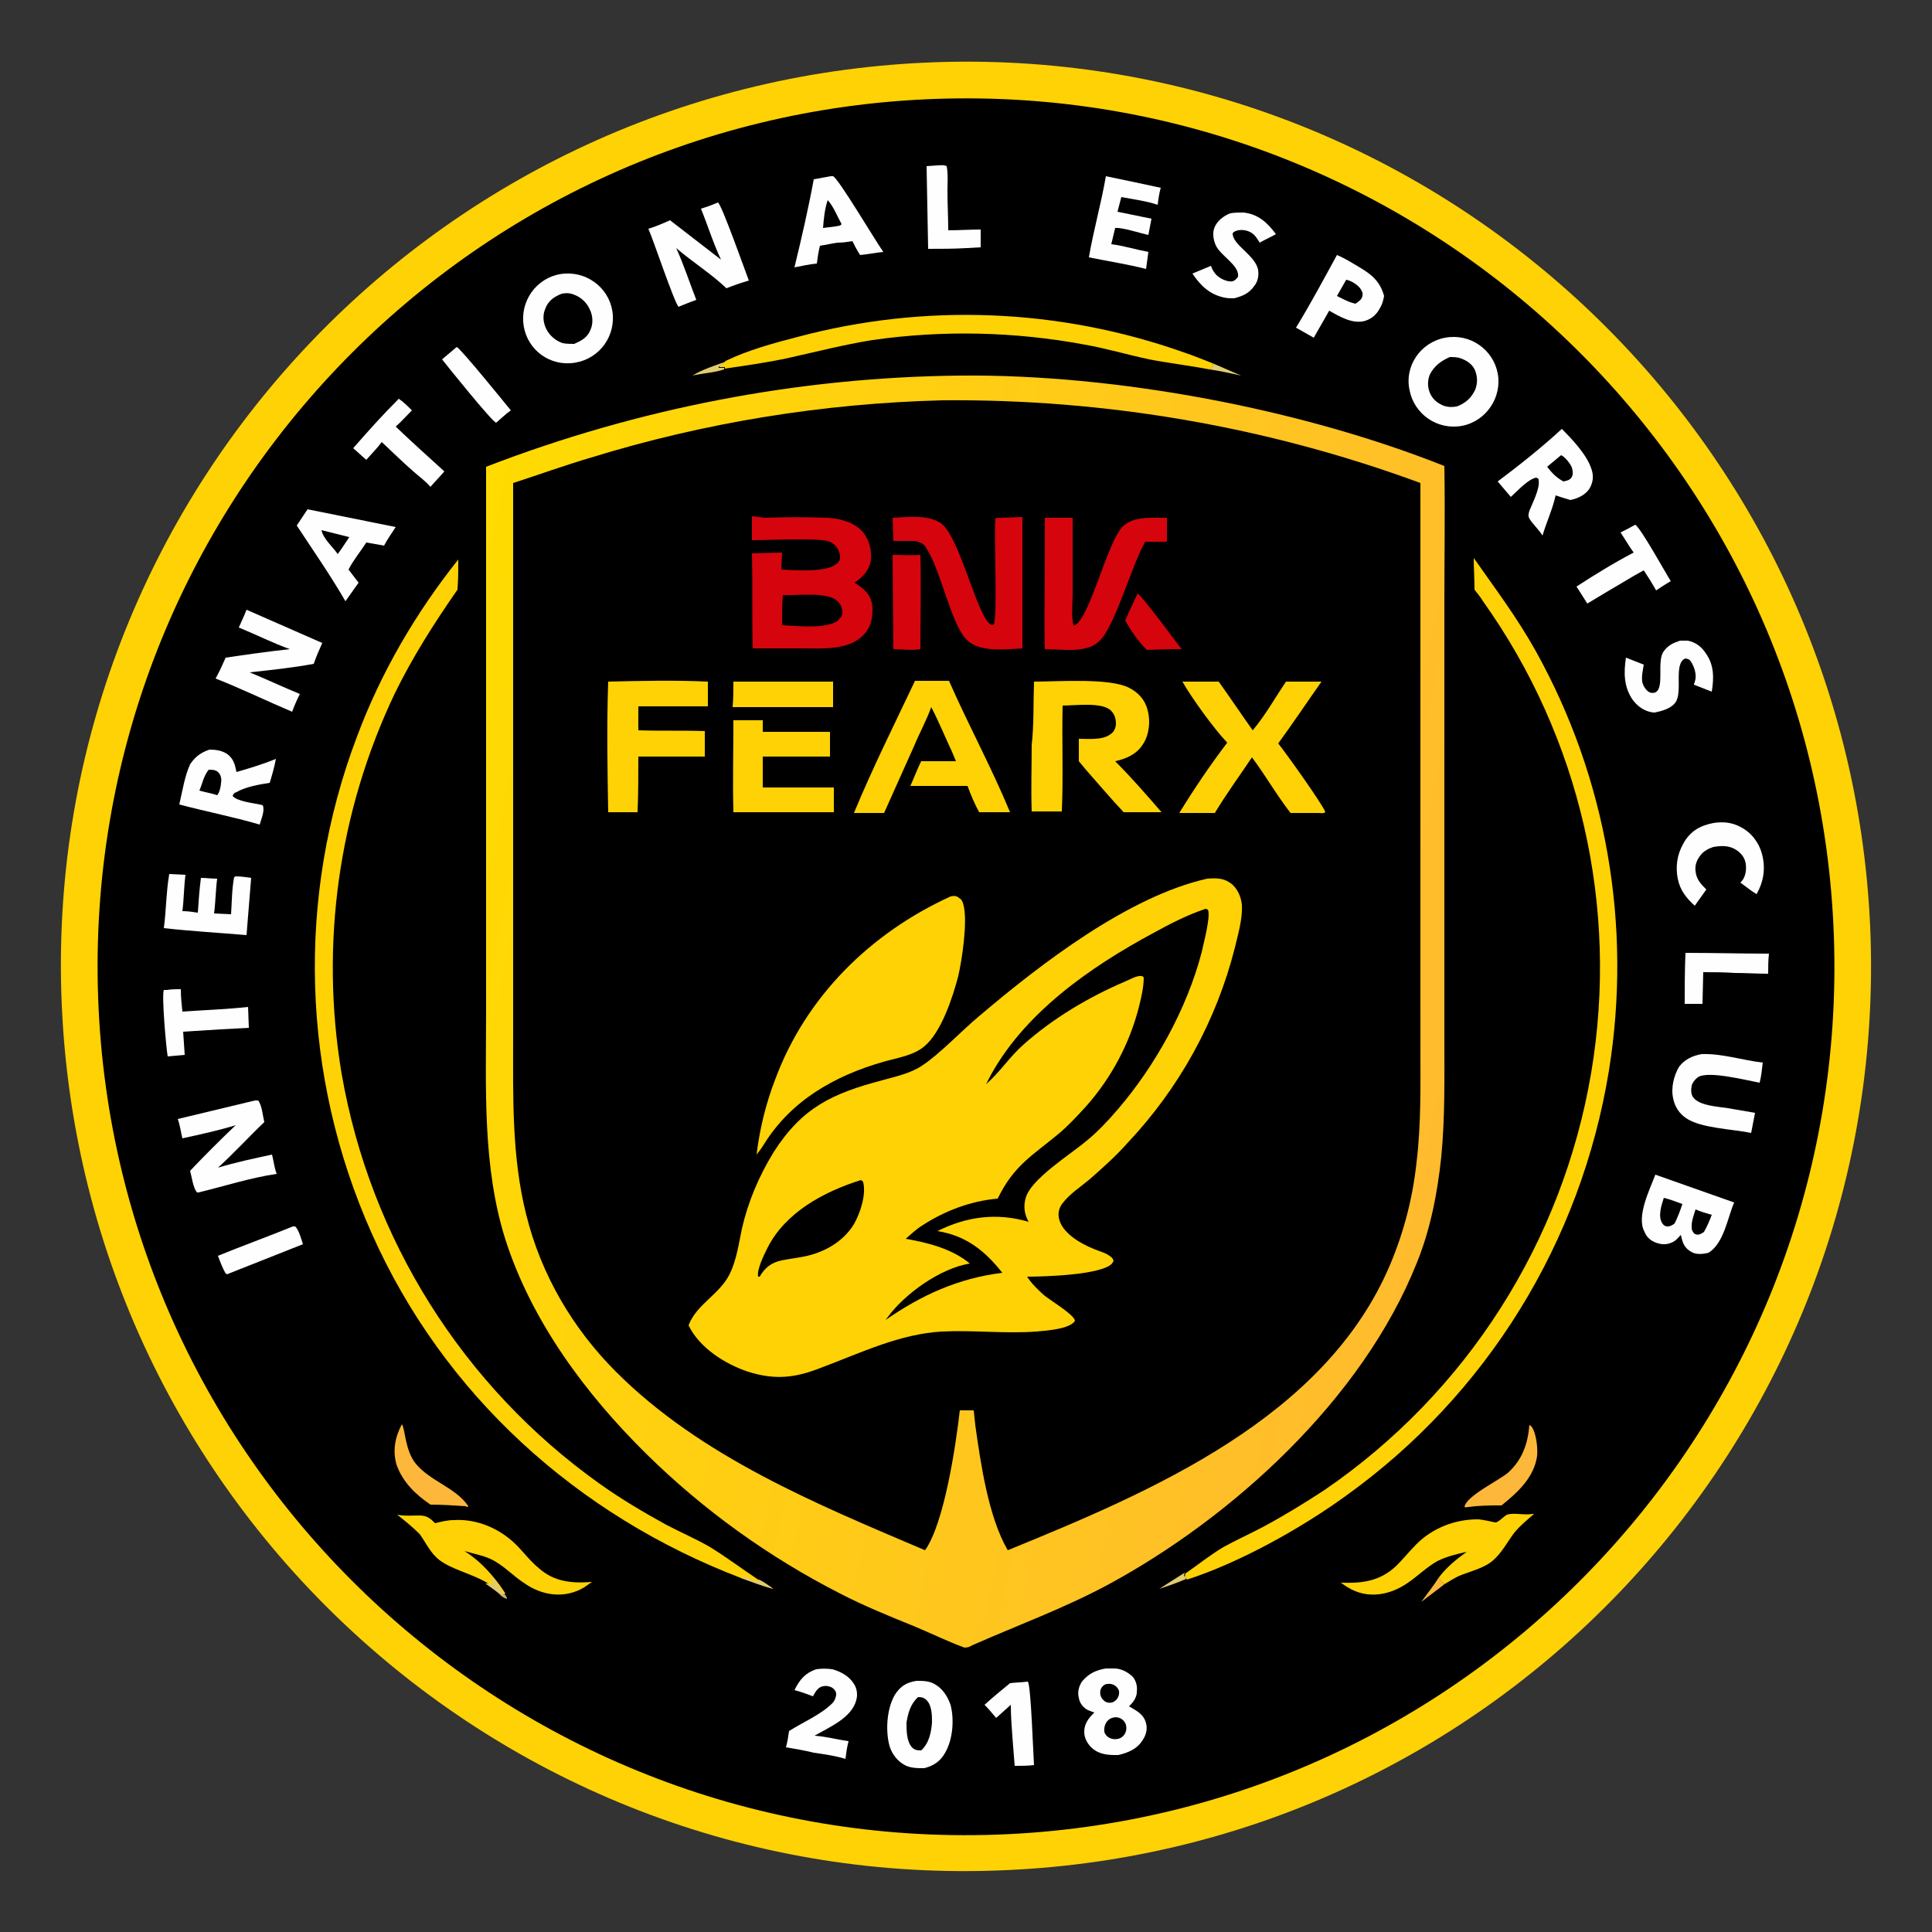 <?xml version="1.0" encoding="utf-8"?>
<!-- Generator: Adobe Illustrator 25.1.0, SVG Export Plug-In . SVG Version: 6.00 Build 0)  -->
<svg version="1.1" id="Layer_1" xmlns="http://www.w3.org/2000/svg" xmlns:xlink="http://www.w3.org/1999/xlink" x="0px" y="0px"
	 viewBox="0 0 250 250" style="enable-background:new 0 0 250 250;" xml:space="preserve">
<rect x="0" y="0" width="250" height="250" fill="#333333" stroke="none"/>
<style type="text/css">
	.st0{fill:#FED204;}
	.st1{fill:url(#SVGID_1_);}
	.st2{fill:#D6040D;}
	.st3{fill:#E1CC6F;}
	.st4{fill:#FEFEFE;}
	.st5{fill:#FDB73A;}
	.st6{fill:#BEB067;}
	.st7{fill:none;}
</style>
<g>
	<path class="st0" d="M119.8,8.1C184.4,5.2,239.1,55.3,242,119.9c2.8,64.6-47.2,119.3-111.9,122.1C65.5,244.9,10.9,194.8,8,130.2
		S55.2,11,119.8,8.1z"/>
	<path d="M121,12.8c62-2.2,114.1,46.3,116.3,108.3c2.2,62-46.3,114.1-108.3,116.3c-62,2.2-114.1-46.3-116.3-108.3S59,15,121,12.8z"
		/>
	
		<linearGradient id="SVGID_1_" gradientUnits="userSpaceOnUse" x1="21.581" y1="202.91" x2="77.909" y2="191.055" gradientTransform="matrix(2.415 0 0 -2.415 4.882810e-04 603.702)">
		<stop  offset="0" style="stop-color:#FFDB00"/>
		<stop  offset="1" style="stop-color:#FFBB2E"/>
	</linearGradient>
	<path class="st1" d="M124.3,48.6c20.1-0.2,44,4.3,62.6,11.7c0.1,6,0,12.1,0,18.1l0,36.6l0,19.1c0,5.2,0.1,10.4-0.4,15.6
		c-0.5,4.7-1.4,9.4-3.2,13.8c-7,17.5-23.7,32.8-40,41.6c-5.6,3-11.6,5.2-17.5,7.8c-0.3,0.2-0.6,0.3-1,0.3c-2.2-0.8-4.4-1.9-6.6-2.8
		c-3.2-1.3-6.4-2.6-9.5-4.2c-9.2-4.7-17.7-10.8-25.1-18.1c-7.8-7.7-14.8-17.1-18.2-27.7c-3-9.5-2.5-19.7-2.5-29.5l0-21.3l0-49.2
		C82.6,52.8,103.4,48.8,124.3,48.6z"/>
	<path d="M121.9,51.8c21.1-0.2,42.1,3.4,61.9,10.7l0,57l0,16c0,5,0.1,9.9-0.5,14.9c-0.5,4.6-1.6,8.9-3.4,13.2
		c-8.4,19.9-30.9,29.4-49.5,37c-2.5-4.3-3.5-11.2-4.2-16.2l-0.2-1.9c-0.6,0-1.2,0-1.8,0c-0.5,4.4-2,14.6-4.5,18.1
		c-14.1-6-29-12.1-40-23.1c-5.6-5.6-9.7-12.6-11.6-20.3c-1.9-7.5-1.7-15.3-1.7-23l0-16.8l0-54.9c3.4-1.1,6.7-2.3,10.1-3.3
		C91.1,54.7,106.4,52.2,121.9,51.8z"/>
	<path class="st0" d="M156.2,113.7c1.2-0.1,2.2-0.1,3.2,0.7c0.8,0.7,1.2,1.7,1.3,2.7c0.1,1.8-0.5,3.8-0.9,5.5
		c-2.4,9.5-7.2,18.2-13.9,25.3c-1.5,1.7-3.2,3.2-4.9,4.7c-1.2,1-2.6,1.9-3.5,3.1c-0.4,0.5-0.6,1.1-0.5,1.8c0.3,2,2.8,3.4,4.5,4.1
		c0.7,0.3,1.6,0.5,2.2,1c0.3,0.2,0.3,0.3,0.4,0.6c-0.1,0.1-0.1,0.1-0.2,0.3c-1.4,1.5-8.9,1.7-11,1.7c0.6,0.9,1.4,1.7,2.2,2.4
		c0.7,0.6,3.9,2.5,4,3.3c-0.6,1.1-3.9,1.3-5,1.4c-4,0.3-8.1-0.2-12.2,0c-5.5,0.3-10.6,2.8-15.7,4.7c-3.3,1.3-5.9,1.6-9.4,0.5
		c-3-1-6.3-3.1-7.7-6c1-2.7,4-4,5.3-6.6c0.9-1.8,1.2-4,1.6-5.9c0.8-3.5,2.2-6.8,4.1-9.9c3.7-5.8,7.6-7.6,14-9.3
		c1.8-0.5,3.7-0.9,5.2-1.9c2.3-1.5,5.2-4.6,7.5-6.5C134.7,124.7,146,116,156.2,113.7z"/>
	<path d="M156,117.6c0.1,0,0.2,0.1,0.3,0.1c0.4,0.9-0.6,4.5-0.8,5.5c-1.9,7.3-6,14.7-10.9,20.4c-1.3,1.5-2.6,2.9-4.1,4.1
		c-2,1.7-7.2,4.9-7.8,7.4c-0.3,1.1-0.1,2.1,0.4,3c-4.1-1.2-8-0.7-11.8,1.2c3.7,0.6,6.1,2.5,8.4,5.4c-5.7,0.7-10.5,2.9-15.1,6.1
		c0.1-0.1,0.2-0.3,0.3-0.4c2.2-3,6.8-6.3,10.6-6.9c-2.3-1.9-5.4-2.7-8.3-3.2c0.7-0.6,1.3-1.2,2.1-1.7c2.9-1.9,6.3-3.2,9.8-3.5
		c2.1-4.3,4.4-5.5,7.9-8.4c1.3-1.1,2.4-2.3,3.5-3.5c3.3-3.7,5.7-8.2,6.9-13c0.3-1.2,0.6-2.5,0.6-3.7c-0.1-0.1-0.1-0.2-0.3-0.2
		c-0.6-0.1-1.6,0.5-2.1,0.7c-4.7,2-9.4,4.8-13.2,8.2c-1.7,1.5-3,3.5-4.7,5c0,0-0.1,0.1-0.1,0.1c0.1-0.2,0.2-0.4,0.3-0.6
		c4.4-8.5,13.2-14.6,21.4-19C151.3,119.6,153.6,118.4,156,117.6z"/>
	<path d="M111.4,152.7c0.3,0.2,0.2,0.1,0.3,0.3c0.4,1.6-0.4,4-1.2,5.4c-1.4,2.3-3.9,3.7-6.5,4.2c-1,0.2-1.9,0.3-2.9,0.5
		c-1.3,0.3-2.1,0.9-2.8,2.1l-0.2,0c-0.2-0.9,0.8-2.9,1.2-3.7C101.6,156.9,106.6,154.2,111.4,152.7z"/>
	<path class="st0" d="M123,116c0.4-0.1,0.8-0.1,1.1,0.2c0.4,0.2,0.5,0.6,0.6,1c0.5,2.2-0.2,6.9-0.7,9.1c-0.7,2.7-2.2,7.3-4.4,9.1
		c-1.4,1.2-3.6,1.5-5.3,2c-6.3,1.8-11.9,5-15.4,10.6c-0.3,0.5-0.6,0.9-1,1.4c0.4-3.3,1.2-6.6,2.4-9.7
		C104.3,128.9,112.7,120.7,123,116z"/>
	<path class="st2" d="M99,67c2.7-0.1,5.4-0.1,8.1,0c1.7,0.1,3.5,0.6,4.6,1.9c0.8,1,1.1,2.3,1,3.5c-0.2,1.4-1,2.2-2.1,3
		c0.4,0.3,0.9,0.6,1.2,0.9c0.8,0.7,1.1,1.6,1.1,2.6c0,1.3-0.3,2.4-1.2,3.3c-2,2-5.3,1.7-7.9,1.7l-4.7,0l-1.7,0
		c-0.1-4.1,0-8.2-0.1-12.3l3.9-0.1l-0.1,2.2c1.7,0.1,5.7,0.4,7.1-0.7c0.3-0.2,0.5-0.5,0.5-0.9c0-0.6-0.3-1.2-0.7-1.6
		c-0.3-0.2-0.5-0.4-0.9-0.5c-2-0.4-7.5-0.1-9.8-0.1c0-1,0-2,0-3.1L99,67z"/>
	<path d="M101.3,77c1.9,0.1,5.7-0.5,7.1,0.8c0.4,0.4,0.6,0.9,0.6,1.4c0,0.6-0.3,0.8-0.7,1.2c-1.7,1-5.1,0.6-7.1,0.5
		C101.2,79.6,101.2,78.3,101.3,77z"/>
	<path class="st0" d="M133.8,88.2c3.1,0,9.8-0.5,12.3,0.8c1.2,0.6,2.1,1.6,2.4,2.9c0.4,1.4,0.2,3.2-0.6,4.4
		c-0.8,1.3-2.2,1.9-3.6,2.2c2.1,2.1,4.1,4.4,6,6.6l-4.9,0c-1.7-1.8-3.2-3.6-4.8-5.4l-1-1.2c0-1,0-1.9,0-2.9c1.2,0,3.1,0.2,4.1-0.6
		c0.5-0.3,0.7-0.9,0.7-1.4c0-0.6-0.2-1.2-0.6-1.6c-1.1-1.2-4.6-0.7-6.3-0.7c-0.1,4.6,0.1,9.2-0.1,13.7l-3.9,0c-0.1-2.9,0-5.8,0-8.6
		C133.8,93.8,133.7,91,133.8,88.2z"/>
	<path class="st0" d="M153,88.2l4.7,0c1.5,2.1,2.9,4.2,4.4,6.3c1.6-1.9,2.9-4.2,4.3-6.3c1.5,0,3.1,0,4.6,0c-1.9,2.7-3.7,5.4-5.6,8
		c0.9,1.1,5.9,8.1,6.1,8.9c-0.3,0.2-0.6,0.1-0.9,0.1l-3.6,0c-1.8-2.3-3.2-4.8-5-7.2c-1.6,2.4-3.3,4.7-4.8,7.2l-4.6,0
		c1.9-3.1,4-6.2,6.2-9.1C157,94.2,154.2,90.3,153,88.2z"/>
	<path class="st0" d="M118.4,88.1l4.4,0c2.5,5.7,5.5,11.2,7.9,17c-1.3,0-2.7,0-4,0c-0.6-1.1-1.1-2.3-1.5-3.4l-7.4,0
		c0.5-1.1,0.9-2.2,1.4-3.2c1.5,0,3,0,4.5,0l-0.5-1.2c-0.9-1.9-1.7-3.9-2.7-5.8c-0.6,1.7-1.5,3.3-2.2,5l-3.9,8.7l-3.9,0
		C112.9,99.4,115.7,93.8,118.4,88.1z"/>
	<path class="st2" d="M129.6,67l2.7-0.1l0,17c-1.7,0.1-3.6,0.3-5.3-0.1c-0.8-0.2-1.4-0.5-2-1.1c-2-2.2-3.3-9-5.1-11.7
		c-0.4-0.7-0.7-0.8-1.5-1l-2.8,0l-0.1-3c2-0.1,4.4-0.4,6.1,0.6c2.5,1.4,4.8,12.2,6.6,13.2c0.2,0.1,0.1,0.1,0.4,0
		c0.5-1.1,0-11.4,0.2-13.7C128.9,67,129.2,67,129.6,67z"/>
	<path class="st2" d="M149.3,67L151,67l0,3.1c-0.9,0-1.9,0-2.8,0c-1.8,3.1-3.9,10.9-5.9,12.8c-1.6,1.7-4.9,1.1-7.1,1.1
		c-0.1-4,0-8.1,0-12.2l0-4.8l3.6,0l0,9.8c0,1.3-0.2,2.8,0.1,4.1l0.2,0c2-1.1,4.1-10.6,6.2-12.8C146.4,67.1,147.9,67,149.3,67z"/>
	<path class="st0" d="M78.7,88.2c4.3-0.1,8.6-0.2,12.9,0c0,1.1,0,2.2,0,3.2l-9,0c0,1,0,2,0,3.1c2.9,0.1,5.7,0,8.6,0.1l0,1.5l0,1.8
		l-8.6,0c0,2.4,0,4.8-0.1,7.2l-3.8,0C78.6,99.5,78.5,93.8,78.7,88.2z"/>
	<path class="st0" d="M94.9,93.2l3.8,0l0,1.5c2.9,0,5.8,0,8.7,0c0,1.1,0,2.2,0,3.2l-8.7,0l0,4l3.9,0c1.8,0,3.5,0,5.3,0
		c0,1.1,0,2.2,0,3.2l-13,0C94.8,101.2,94.9,97.2,94.9,93.2z"/>
	<path class="st2" d="M115.5,71.8c1.2,0,2.4,0.1,3.6,0c0.1,4.1,0,8.2,0,12.2c-1.1,0.2-2.4,0-3.5,0L115.5,71.8z"/>
	<path class="st0" d="M94.9,88.2c4.3,0,8.6,0,12.9,0c0,1.1,0,2.2,0,3.3l-13,0C94.9,90.4,94.9,89.3,94.9,88.2z"/>
	<path class="st2" d="M147.2,76.8c0.5,0.2,5,6.3,5.7,7.2l-1.7,0l-2.8,0.1c-1.1-1.1-2-2.4-2.8-3.8C146.1,79.1,146.7,77.9,147.2,76.8z
		"/>
	<path class="st0" d="M95.9,204.2c-21.2-8.1-38.5-23.7-47.8-44.6c-9.1-20.4-9.8-43.5-1.9-64.3c3.1-8.3,7.6-16,13.1-22.9
		c0,1.3,0,2.6-0.1,3.9c-3,4.3-5.8,8.7-8.1,13.4c-7.3,15.3-9.7,32.5-6.9,49.2c3.7,21.4,15.7,40.5,33.4,53.1c2.8,2,5.7,3.7,8.6,5.3
		c1.9,1,3.8,1.8,5.7,2.9c2.1,1.3,4.1,2.8,6.2,4.2c0.7,0.3,1.3,0.8,1.9,1.2C98.6,205.2,97.3,204.7,95.9,204.2z"/>
	<path class="st3" d="M95.9,204.2c0.3-0.2,0.4-0.2,0.8-0.1c0.4,0.2,0.8,0.5,1.3,0.5l0.2-0.2c0.7,0.3,1.3,0.8,1.9,1.2
		C98.6,205.2,97.3,204.7,95.9,204.2z"/>
	<path class="st0" d="M190.7,72.2c2.8,4,5.6,7.7,8,12c9.2,16.5,12.5,35.6,9.5,54.3c-3.6,22.2-15.8,42-34.1,55.1
		c-5.8,4.2-13.7,8.6-20.5,10.8c-0.1-0.2-0.1-0.1-0.2-0.3c0,0-0.1-0.1-0.1-0.1l0.1-0.4c1.6-1.1,3.2-2.4,4.9-3.4
		c1.6-0.9,3.4-1.7,5.1-2.6c2.8-1.5,5.4-3.1,8-4.8c18.4-12.6,30.8-32.1,34.5-54c3.6-21.4-1.4-43.3-14-61c-0.3-0.5-0.7-1-1.1-1.5
		C190.8,74.9,190.7,73.5,190.7,72.2z"/>
	<path class="st0" d="M93.9,46.7c2.9-1.4,6.2-2.3,9.3-3.1c16.5-4.4,33.9-3.7,50,2c1.2,0.4,2.4,0.9,3.7,1.4l0.1,0.3
		c-0.1,0.2-0.3,0.3-0.5,0.5c-2.6-0.5-5.2-0.8-7.8-1.3c-2.8-0.6-5.5-1.4-8.3-1.9c-9.1-1.7-18.4-1.9-27.5-0.6
		c-3.7,0.6-7.2,1.5-10.8,2.3c-2.7,0.6-5.6,1-8.3,1.4l0-0.2c-0.2,0-0.3,0-0.5,0c-0.1,0-0.1,0-0.2,0l0-0.1c0,0,0.1,0,0.1-0.1
		C93.4,47.2,93.6,47.1,93.9,46.7L93.9,46.7z"/>
	<path class="st4" d="M73.1,35.4c3.2-0.2,6,2.2,6.2,5.4c0.2,3.2-2.2,6-5.5,6.2c-3.2,0.2-5.9-2.2-6.1-5.4
		C67.5,38.4,69.9,35.6,73.1,35.4z"/>
	<path d="M72.7,38c0.5-0.1,1-0.1,1.5,0.1c0.9,0.3,1.7,1,2.1,1.9c0.4,0.8,0.5,1.8,0.1,2.7c-0.4,1-1.2,1.4-2.1,1.8c-0.5,0-1,0-1.5-0.1
		c-0.9-0.3-1.7-1-2.1-1.8c-0.4-0.8-0.5-1.7-0.2-2.5C70.9,38.9,71.7,38.4,72.7,38z"/>
	<path class="st4" d="M187,43.7c3.2-0.6,6.2,1.5,6.8,4.6c0.6,3.1-1.5,6.2-4.6,6.8c-3.2,0.6-6.2-1.5-6.8-4.6
		C181.7,47.4,183.8,44.3,187,43.7z"/>
	<path d="M187.6,46.2c0.5,0,1,0,1.5,0.2c0.8,0.3,1.5,0.8,1.8,1.6c0.3,0.8,0.3,1.6,0,2.4c-0.5,1.1-1.3,1.8-2.4,2.2
		c-0.6,0.1-1.1,0.1-1.7-0.1c-0.7-0.3-1.3-0.7-1.7-1.5c-0.4-0.8-0.4-1.7-0.1-2.5C185.6,47.3,186.5,46.7,187.6,46.2z"/>
	<path class="st0" d="M51.4,196c1,0.2,1.9,0.1,2.8,0.1c1,0,1.4,0.3,2.1,1c0.8-0.2,1.6-0.4,2.4-0.4c3-0.2,6,1.1,8.1,3.2
		c1,1,1.8,2.1,2.9,3c2,1.8,4.3,2,6.9,1.8c-0.3,0.2-0.7,0.5-1,0.7c-2.5,1.5-5.4,1.1-7.7-0.5c-1.4-0.9-2.5-2.1-3.9-2.9
		c-1.2-0.7-2.6-0.9-3.9-1.3c1.4,0.9,2.5,1.9,3.6,3.2c0.6,0.7,1.2,1.5,1.7,2.3c-0.2,0.1-0.3,0.1-0.5,0.1c-0.6-0.5-1.3-1-1.9-1.5
		c-1.8-1.1-4.5-1.7-6.1-2.9c-1.2-0.9-1.8-2.3-2.6-3.4C53.4,197.6,52.4,196.8,51.4,196z"/>
	<path class="st3" d="M62.8,204.9c0.1,0,0.1,0,0.2,0c0.2,0,0.2,0.1,0.4,0.1c0.2,0,0.1,0,0.3,0l0,0l0.1-0.1c-0.1-0.2-0.3-0.3-0.3-0.5
		c0-0.2,0.1-0.3,0.1-0.4c0.6,0.7,1.2,1.5,1.7,2.3c-0.2,0.1-0.3,0.1-0.5,0.1C64.1,205.8,63.5,205.4,62.8,204.9z"/>
	<path class="st0" d="M173.5,204.8c2.8,0.1,5.1-0.2,7.2-2.2c0.9-0.9,1.7-1.9,2.6-2.8c2.1-2.1,5-3.2,7.9-3.2c0.6,0,2.2,0.4,2.3,0.4
		c0.4,0,1.1-0.8,1.5-1c0.9-0.3,2.3,0.1,3.3-0.1l0.2,0c-0.9,0.8-1.8,1.5-2.6,2.5c-0.9,1.2-1.6,2.6-2.8,3.6c-1.1,0.9-2.7,1.3-4,1.8
		c-0.8,0.3-1.5,0.8-2.2,1.2c-0.3-0.3-0.5-0.5-0.7-0.9c1-1.3,2.2-2.3,3.6-3.3c-1.3,0.3-2.6,0.6-3.8,1.2c-1.4,0.8-2.5,1.9-3.8,2.8
		c-2.3,1.6-5.2,2.2-7.8,0.6C174.2,205.3,173.8,205,173.5,204.8z"/>
	<path class="st4" d="M214.2,152l10.2,3.6c-0.9,2.1-1.3,5.2-3.3,6.5c-0.8,0.2-1.7,0.3-2.4-0.2c-0.8-0.5-1-1.2-1.2-2.1c0,0,0,0,0,0
		c-0.3,0.3-0.6,0.7-1,0.9c-0.6,0.3-1.2,0.4-1.9,0.2c-0.8-0.2-1.5-0.7-1.8-1.5C211.7,157.4,213.5,153.9,214.2,152z"/>
	<path d="M215.3,155c0.8,0.2,1.6,0.5,2.4,0.8c-0.3,0.9-0.6,1.7-1,2.5c-0.2,0.2-0.6,0.4-0.9,0.4c-0.3,0-0.5-0.1-0.7-0.4
		C214.5,157.4,215,155.9,215.3,155z"/>
	<path d="M219.4,156.5c0.7,0.3,1.4,0.5,2.1,0.7c-0.3,0.8-0.6,1.5-1,2.2c-0.1,0.1-0.3,0.2-0.5,0.3c-0.3,0.1-0.5,0.1-0.8-0.1
		c-0.2-0.3-0.3-0.4-0.3-0.8c0-0.1,0-0.1,0-0.2C218.9,157.9,219.2,157.2,219.4,156.5z"/>
	<path class="st4" d="M118.6,217.5c0.8,0,1.6,0,2.3,0.4c1.1,0.6,1.7,1.6,2.1,2.7c0.5,1.9,0.3,4.5-0.7,6.2c-0.6,1.1-1.5,1.7-2.7,2
		c-1,0-1.9,0-2.7-0.5c-1-0.6-1.7-1.7-1.9-2.8c-0.4-1.9-0.2-4.5,0.8-6.2C116.5,218.2,117.3,217.7,118.6,217.5z"/>
	<path d="M118.8,219.6c0.5,0,0.8,0.1,1.1,0.4c0.7,0.7,0.7,2,0.7,2.9c-0.1,1.3-0.4,2.7-1.4,3.6c0,0-0.1,0-0.1,0
		c-0.5,0-0.8-0.1-1.1-0.4c-0.7-0.8-0.7-2.2-0.7-3.2C117.5,221.7,117.8,220.5,118.8,219.6z"/>
	<path class="st4" d="M92.9,26.2c0.5,0.3,3.5,8.8,4,10.1c-1,0.3-1.9,0.6-2.9,1c-2-1.9-4.4-3.4-6.5-5.2c1,2.2,1.7,4.4,2.6,6.7
		c-0.8,0.3-1.6,0.6-2.3,0.9c-0.6-0.7-3.2-8.5-3.9-10.1c1-0.3,1.9-0.7,2.8-1.1c2.2,1.7,4.4,3.4,6.6,5.1c-1-2.1-1.7-4.4-2.6-6.6
		C91.4,26.8,92.2,26.5,92.9,26.2z"/>
	<path class="st4" d="M33,142.4c0.1,0,0.2,0,0.4,0c0.5,0.6,0.6,2,0.8,2.8c-2,1.9-3.9,4-6,5.9c2.3-0.7,4.7-1.2,7-1.7
		c0.2,0.8,0.3,1.7,0.6,2.5c-3.4,0.5-6.8,1.6-10.1,2.4l-0.2,0c-0.5-0.5-0.7-2.1-0.9-2.8c1.9-2,3.9-4,5.9-5.9
		c-2.3,0.7-4.6,1.2-6.9,1.7c-0.2-0.8-0.3-1.7-0.6-2.5C26.3,144,29.7,143.2,33,142.4z"/>
	<path class="st4" d="M31.9,78.9l9.8,4.3c-0.4,0.9-0.8,1.8-1.1,2.7c-2.7,0.5-5.5,0.8-8.3,1.1c2.2,0.9,4.3,1.9,6.5,2.8
		c-0.4,0.8-0.7,1.5-1,2.3c-3.3-1.4-6.6-3-9.9-4.3c0.5-0.9,0.9-1.8,1.3-2.7c2.7-0.4,5.5-0.8,8.3-1.1c-2.2-0.8-4.4-1.9-6.6-2.8
		C31.2,80.5,31.6,79.7,31.9,78.9z"/>
	<path class="st4" d="M143.1,215.9c0.4,0,0.8,0,1.1,0c0.9,0,1.8,0.5,2.4,1.1c0.4,0.5,0.6,1.2,0.5,1.9c0,0.1,0,0.1,0,0.2
		c-0.1,0.7-0.5,1.2-1,1.7c1,0.6,1.9,1,2.2,2.2c0.2,0.7,0,1.5-0.4,2.1c-0.7,1.2-1.9,1.7-3.2,2c-0.2,0-0.3,0-0.5,0c-1.1,0-2.2-0.2-3-1
		c-0.5-0.5-0.9-1.2-0.9-2c0-1.1,0.6-1.8,1.3-2.5c-0.3-0.1-0.5-0.2-0.8-0.3c-0.6-0.3-1.1-0.9-1.2-1.6c-0.2-0.7,0-1.5,0.4-2.1
		C140.9,216.5,141.9,216.1,143.1,215.9z"/>
	<path d="M143.9,222.3c0.8-0.3,1.6,0.2,1.8,0.9c0.2,0.8-0.2,1.6-1,1.8c-0.8,0.2-1.6-0.2-1.8-0.9
		C142.8,223.3,143.2,222.5,143.9,222.3z"/>
	<path d="M143.3,217.9c0.7-0.1,1.3,0.3,1.5,0.9c0.1,0.7-0.3,1.3-0.9,1.5c-0.4,0.1-0.9,0-1.2-0.4c-0.3-0.3-0.4-0.8-0.3-1.2
		C142.5,218.3,142.9,217.9,143.3,217.9z"/>
	<path class="st4" d="M27.1,97c0.8,0,1.5,0.1,2.2,0.5c0.9,0.6,1.1,1.4,1.3,2.4c1.7-0.5,3.4-1,5.1-1.7c-0.2,1.1-0.5,2.1-0.8,3.1
		c-1.3,0.2-3.1,0.5-4.3,1.2c-0.3,0.1-0.4,0.2-0.5,0.5c0.6,0.7,2.6,0.9,3.5,1.1l0.4,0.1c0.3,0.7-0.2,1.8-0.4,2.5
		c-3.4-1-7-1.7-10.4-2.6c0.4-1.7,0.7-3.7,1.4-5.2C25.2,98,25.9,97.4,27.1,97z"/>
	<path d="M27,99.6c0.4,0,0.9,0,1.2,0.3c0.4,0.3,0.5,1,0.4,1.4c0,0.4-0.2,1.3-0.5,1.6l-0.3-0.1c-0.7-0.2-1.3-0.3-2-0.5
		C26.2,101.4,26.3,100.5,27,99.6z"/>
	<path class="st4" d="M202.1,55.5c1.3,1.3,3.2,3.3,3.8,5.1c0.3,0.8,0.3,1.6-0.1,2.4c-0.5,1-1.6,1.5-2.6,1.7
		c-0.7-0.2-1.3-0.4-1.9-0.6c-0.4,1.8-1.2,3.5-1.7,5.2c-0.5-0.8-1.2-1.4-1.7-2.2c-0.2-0.4-0.1-0.6,0-1c0.4-1,1.4-2.9,1.2-4
		c0-0.2,0-0.1-0.3-0.3c-1.1,0.2-2.5,1.8-3.3,2.5l-1.7-2C196.6,60.2,199.5,57.9,202.1,55.5z"/>
	<path d="M202,58.9c0.5,0.2,1.2,1.1,1.4,1.6c0.1,0.4,0.2,0.8,0,1.2c-0.2,0.4-0.6,0.5-1.1,0.6c-0.9-0.5-1.5-1.1-2.1-1.9L202,58.9z"/>
	<path class="st4" d="M39.8,65.9l11.4,2.3c-0.5,0.8-1.1,1.6-1.5,2.4l-2.3-0.4c-0.7,1.1-1.7,2.3-2.3,3.5l1.3,1.7l-1.7,2.4
		c-1.9-3.3-4.2-6.6-6.3-9.8L39.8,65.9z"/>
	<path d="M41.6,68.6c1.2,0.3,2.4,0.6,3.6,0.9l-1,1.5l-0.5,0.7C43.1,70.8,41.8,69.7,41.6,68.6z"/>
	<path class="st4" d="M107.5,22.8l0.3,0c0.7,0.3,5.5,8.4,6.5,9.8c-1,0.1-2,0.3-3,0.4c-0.4-0.6-0.7-1.2-1-1.8
		c-0.6,0.1-1.2,0.2-1.9,0.2c-0.8,0.1-1.6,0.3-2.3,0.4c-0.2,0.8-0.3,1.5-0.4,2.3c-1,0.1-1.9,0.3-2.9,0.5c0.9-3.7,1.8-7.6,2.5-11.4
		L107.5,22.8z"/>
	<path d="M107.1,25.9c0.7,0.7,1.3,2.2,1.8,3.1c-0.2,0.3-0.5,0.2-0.8,0.3l-1.6,0.2C106.6,28.3,106.7,27.1,107.1,25.9z"/>
	<path class="st4" d="M220.2,136.4c2.6-0.1,5.3,0.8,7.9,1.1c-0.1,0.9-0.2,1.8-0.4,2.6c-1.7-0.3-6.7-1.6-8-0.7
		c-0.4,0.3-0.7,0.7-0.8,1.1c-0.1,0.5-0.1,1.1,0.2,1.5c0.8,1.1,3.3,1.2,4.5,1.4l3.5,0.6l-0.5,2.6c-2.4-0.5-6.5-0.6-8.4-1.9
		c-0.9-0.6-1.5-1.5-1.7-2.6c-0.3-1.3,0.1-3,0.8-4.1C218,137.1,219,136.6,220.2,136.4z"/>
	<path class="st4" d="M173,33c1,0.4,2.1,1.1,3.1,1.7c1.5,0.9,2.5,1.8,3,3.6c-0.1,0.5-0.2,1-0.5,1.5c-0.4,0.8-1,1.4-1.9,1.7
		c-1.6,0.5-3.3-0.5-4.7-1.3c-0.7,1.2-1.3,2.3-2,3.5l-2.3-1.3C169.6,39.3,171.3,36.1,173,33z"/>
	<path d="M174.2,36.2c0.6,0.1,1.4,0.6,1.8,1.1c0.2,0.3,0.4,0.6,0.3,1c-0.1,0.5-0.5,0.7-0.9,1c-0.9-0.2-1.6-0.6-2.4-1L174.2,36.2z"/>
	<path class="st4" d="M143.1,22.8c2.4,0.5,4.8,1,7.1,1.5c-0.2,0.7-0.3,1.4-0.4,2.2c-1.5-0.5-3.1-0.7-4.7-1l-0.5,1.9l4.4,0.9
		l-0.4,2.1c-1-0.2-3.4-1-4.3-0.9l-0.5,2.1c1.6,0.2,3.2,0.7,4.8,1c-0.1,0.7-0.2,1.5-0.3,2.2c-2.4-0.6-4.9-1-7.4-1.5
		C141.5,29.8,142.5,26.3,143.1,22.8z"/>
	<path class="st4" d="M21.9,113.1l2.1,0.1c-0.2,1.5-0.2,3.2-0.4,4.7c0.7,0,1.3,0.1,2,0.2c0.1-1.5,0.2-3,0.4-4.5
		c0.7,0,1.4,0.1,2.1,0.1c-0.2,1.5-0.2,3-0.4,4.5l2.2,0.1c0.1-1.5,0.1-3.3,0.4-4.8l0.2-0.1c0.7,0,1.3,0.1,2,0.2
		c-0.2,2.5-0.4,5-0.6,7.4c-3.6-0.3-7.1-0.5-10.7-0.9C21.5,117.9,21.5,115.4,21.9,113.1z"/>
	<path class="st4" d="M221.7,106.5c1.2-0.2,2.4-0.1,3.5,0.5c1.4,0.7,2.4,2,2.8,3.5c0.5,1.9,0.2,3.6-0.7,5.2c-0.7-0.4-1.4-1-2.1-1.5
		c0.1-0.1,0.1-0.1,0.2-0.2c0.5-0.6,0.6-1.5,0.5-2.2c-0.1-0.8-0.6-1.4-1.2-1.8c-0.9-0.6-1.9-0.6-3-0.4c-0.6,0.2-1.2,0.5-1.6,1
		c-0.5,0.6-0.8,1.3-0.7,2.1c0.1,1.1,0.7,1.7,1.4,2.4l-1.5,2.1c-1.1-1-1.9-2-2.2-3.5c-0.3-1.5-0.1-3.1,0.7-4.5
		C218.7,107.5,220.1,106.8,221.7,106.5z"/>
	<path class="st4" d="M105.6,216c0.7-0.1,1.4-0.1,2.1,0c1.1,0.3,2.2,0.9,2.8,1.9c0.4,0.6,0.5,1.4,0.3,2.1c-0.6,2.3-3.5,3.5-5.4,4.6
		c1.5,0.1,2.9,0.5,4.4,0.7c-0.2,0.8-0.3,1.5-0.4,2.3c-1.3-0.4-2.7-0.6-4.1-0.8c-1.2-0.3-2.4-0.5-3.6-0.7c0.2-0.7,0.3-1.4,0.4-2.1
		c1.7-1.1,4.1-2.1,5.6-3.6c0.3-0.3,0.5-0.8,0.5-1.2c0-0.3-0.2-0.6-0.5-0.8c-0.3-0.2-0.8-0.3-1.2-0.2c-0.6,0.1-0.9,0.6-1.2,1.1
		l-0.1,0.2c-0.8-0.3-1.6-0.6-2.4-0.8C103.5,217.3,104.2,216.5,105.6,216z"/>
	<path class="st4" d="M159.2,27.6c0.6-0.1,1.1-0.1,1.7-0.1c1.9,0.2,3.1,1.3,4.2,2.8c-0.7,0.4-1.4,0.7-2.1,1.1
		c-0.3-0.5-0.6-1-1.1-1.3c-0.5-0.3-1.1-0.4-1.7-0.3c-0.3,0.1-0.5,0.1-0.7,0.4c0,1.5,2.9,2.8,3.3,4.7c0.1,0.7,0,1.5-0.5,2.1
		c-0.7,1-1.5,1.3-2.6,1.6c-0.5,0-0.9,0-1.3-0.1c-1.9-0.4-3.1-1.6-4.1-3.1l2.4-1c0.2,0.6,0.6,1.2,1.1,1.5c0.4,0.3,1.2,0.6,1.7,0.5
		c0.3-0.1,0.5-0.3,0.7-0.6c0.2-1.5-2.3-2.7-2.9-4.1c-0.3-0.7-0.4-1.5-0.2-2.1C157.4,28.6,158.4,27.9,159.2,27.6z"/>
	<path class="st4" d="M217.4,82.9c0.3,0,0.7,0,1,0c1,0.2,1.8,0.8,2.3,1.6c1.1,1.5,1.1,3.2,0.8,5c-0.8-0.3-1.5-0.6-2.3-0.9
		c0-0.1,0-0.2,0.1-0.3c0-0.2,0.1-0.3,0.1-0.5c0.1-0.7-0.2-1.6-0.6-2.2c-0.2-0.3-0.3-0.3-0.7-0.4c-1.6,0.6-0.3,4.3-1.3,5.7
		c-0.6,0.8-1.7,1.1-2.7,1.3c0,0-0.1,0-0.1,0c-1.1-0.1-2-0.7-2.7-1.6c-1.2-1.7-1.2-3.6-0.9-5.5c0.8,0.3,1.5,0.6,2.3,0.9
		c-0.1,0.7-0.3,1.4-0.2,2.2c0.1,0.5,0.4,1,0.8,1.3c0.3,0.2,0.6,0.2,0.9,0.1c1.2-0.6,0.2-3.8,1-5.2C215.8,83.5,216.5,83.2,217.4,82.9
		z"/>
	<path class="st4" d="M51.6,51.6c0.6,0.4,1.2,1,1.7,1.5c-0.7,0.7-1.4,1.5-2.1,2.1c2.1,2,4.2,3.9,6.3,5.8c-0.6,0.7-1.2,1.3-1.8,2
		c-0.6-0.7-1.4-1.3-2.1-1.9c-1.5-1.3-2.8-2.6-4.2-3.9c-0.6,0.8-1.3,1.5-2,2.3c-0.6-0.5-1.1-1-1.7-1.5C47.7,55.7,49.6,53.6,51.6,51.6
		z"/>
	<path class="st4" d="M211.6,67.9c0.7,0.4,3.9,6.2,4.6,7.3c-0.7,0.4-1.3,0.8-1.9,1.2c-0.5-0.9-1-1.7-1.6-2.6
		c-1.5,0.8-2.9,1.7-4.3,2.5c-1,0.6-2,1.2-3,1.8l-1.4-2.2c2.3-1.5,4.9-3.1,7.4-4.4c-0.6-0.8-1.1-1.7-1.7-2.6
		C210.3,68.6,210.9,68.3,211.6,67.9z"/>
	<path class="st4" d="M21.6,128.1c0.6-0.1,1.2-0.1,1.8-0.1c0,1,0.1,2,0.2,2.9c2.9-0.2,5.7-0.3,8.5-0.6l0.1,2.7l-3.7,0.2
		c-1.6,0.1-3.2,0.2-4.8,0.3l0.2,3l-2.2,0.2c-0.2-1.1-0.8-7.9-0.5-8.6L21.6,128.1z"/>
	<path class="st4" d="M218.1,123.3c3.6,0,7.2,0.1,10.8,0.1c-0.1,0.9-0.1,1.8-0.1,2.6c-1.4,0-2.9-0.1-4.3-0.1
		c-1.4-0.1-2.8-0.1-4.1-0.1l-0.1,4.1c-0.8,0-1.5,0-2.3,0C218,127.8,218,125.5,218.1,123.3z"/>
	<path class="st4" d="M121.3,21.4c0.4,0,0.8-0.1,1.2,0.1c0.2,1.1,0.1,2.2,0.1,3.2c0,1.7,0.1,3.4,0.1,5.1c1.4,0,2.8-0.1,4.2-0.1
		l0,2.3l-1.8,0.1c-1.7,0.1-3.3,0.1-5,0.1l-0.2-10.7L121.3,21.4z"/>
	<path class="st4" d="M133,217.6c0.4,0.4,0.7,9.4,0.8,10.8c-0.8,0.1-1.6,0.1-2.5,0.1l-0.3-3.8c-0.1-1.4-0.2-2.7-0.2-4.1l-1.9,1.7
		c-0.5-0.6-1-1.2-1.5-1.7c1.1-1,2.2-1.9,3.3-2.8C131.5,217.7,132.2,217.7,133,217.6z"/>
	<path class="st5" d="M197.9,184.4c0.1,0,0.1,0.1,0.2,0.1c0.7,0.8,0.9,2.9,0.8,3.9c-0.4,2.8-2.5,4.7-4.6,6.4c-1.4,0-2.8,0-4.2,0.2
		c-0.3,0-0.4,0.1-0.6,0c0.2-1.4,4.4-3.4,5.6-4.4C197,188.9,197.7,186.8,197.9,184.4z"/>
	<path class="st5" d="M52,184.3c0.4,0.4,0.4,3.4,1.8,5.1c1.9,2.3,5.2,3.1,6.8,5.5l-0.1,0.1l-0.3-0.1c-1.5-0.1-3-0.2-4.5-0.2
		c-1.9-1.3-3.6-2.9-4.4-5.2C50.8,187.7,51.1,186,52,184.3z"/>
	<path class="st4" d="M37.9,158.7c0.1,0,0.2,0,0.3,0c0.5,0.5,0.8,1.7,1,2.3l-9.6,3.8c-0.2,0.1-0.1,0.1-0.4,0c-0.4-0.7-0.7-1.5-1-2.3
		C31.4,161.2,34.7,160,37.9,158.7z"/>
	<path class="st4" d="M59.1,44.9c0.6,0.3,6.1,7.1,7,8.2c-0.7,0.5-1.3,1.1-1.9,1.6c-0.5-0.1-6.3-7.3-7-8.2
		C57.8,46,58.4,45.5,59.1,44.9z"/>
	<path class="st5" d="M186.2,204.1c0.2,0.3,0.4,0.6,0.7,0.9c-1,0.8-2,1.5-3,2.3C184.7,206.2,185.5,205.2,186.2,204.1z"/>
	<path class="st3" d="M89.6,48.6c1.3-0.8,2.9-1.3,4.3-1.8l-0.1,0.1c-0.2,0.2-0.4,0.4-0.7,0.5c0,0-0.1,0-0.1,0.1l0,0.1
		c0.1,0,0.1,0,0.2,0c0.2,0,0.3,0,0.5,0l0,0.2C92.6,48.2,90.9,48.3,89.6,48.6z"/>
	<path class="st3" d="M156.9,47c1.2,0.5,2.5,1.1,3.7,1.6c-1.4-0.3-2.7-0.6-4.1-0.8c0.2-0.2,0.3-0.3,0.5-0.5L156.9,47z"/>
	<path class="st3" d="M150,205.6c1.1-0.7,2.2-1.4,3.3-2.1l-0.1,0.4c0,0,0.1,0.1,0.1,0.1c0.2,0.2,0.1,0.1,0.2,0.3
		C152.4,204.8,151.2,205.2,150,205.6z"/>
	<path class="st6" d="M65.2,206.2c0.2,0.2,0.4,0.4,0.4,0.7c-0.4-0.1-0.6-0.3-0.9-0.5C65,206.4,65.1,206.3,65.2,206.2z"/>
</g>
<g id="레이어_1">
	<rect x="8" y="8" class="st7" width="234" height="234"/>
</g>
</svg>
